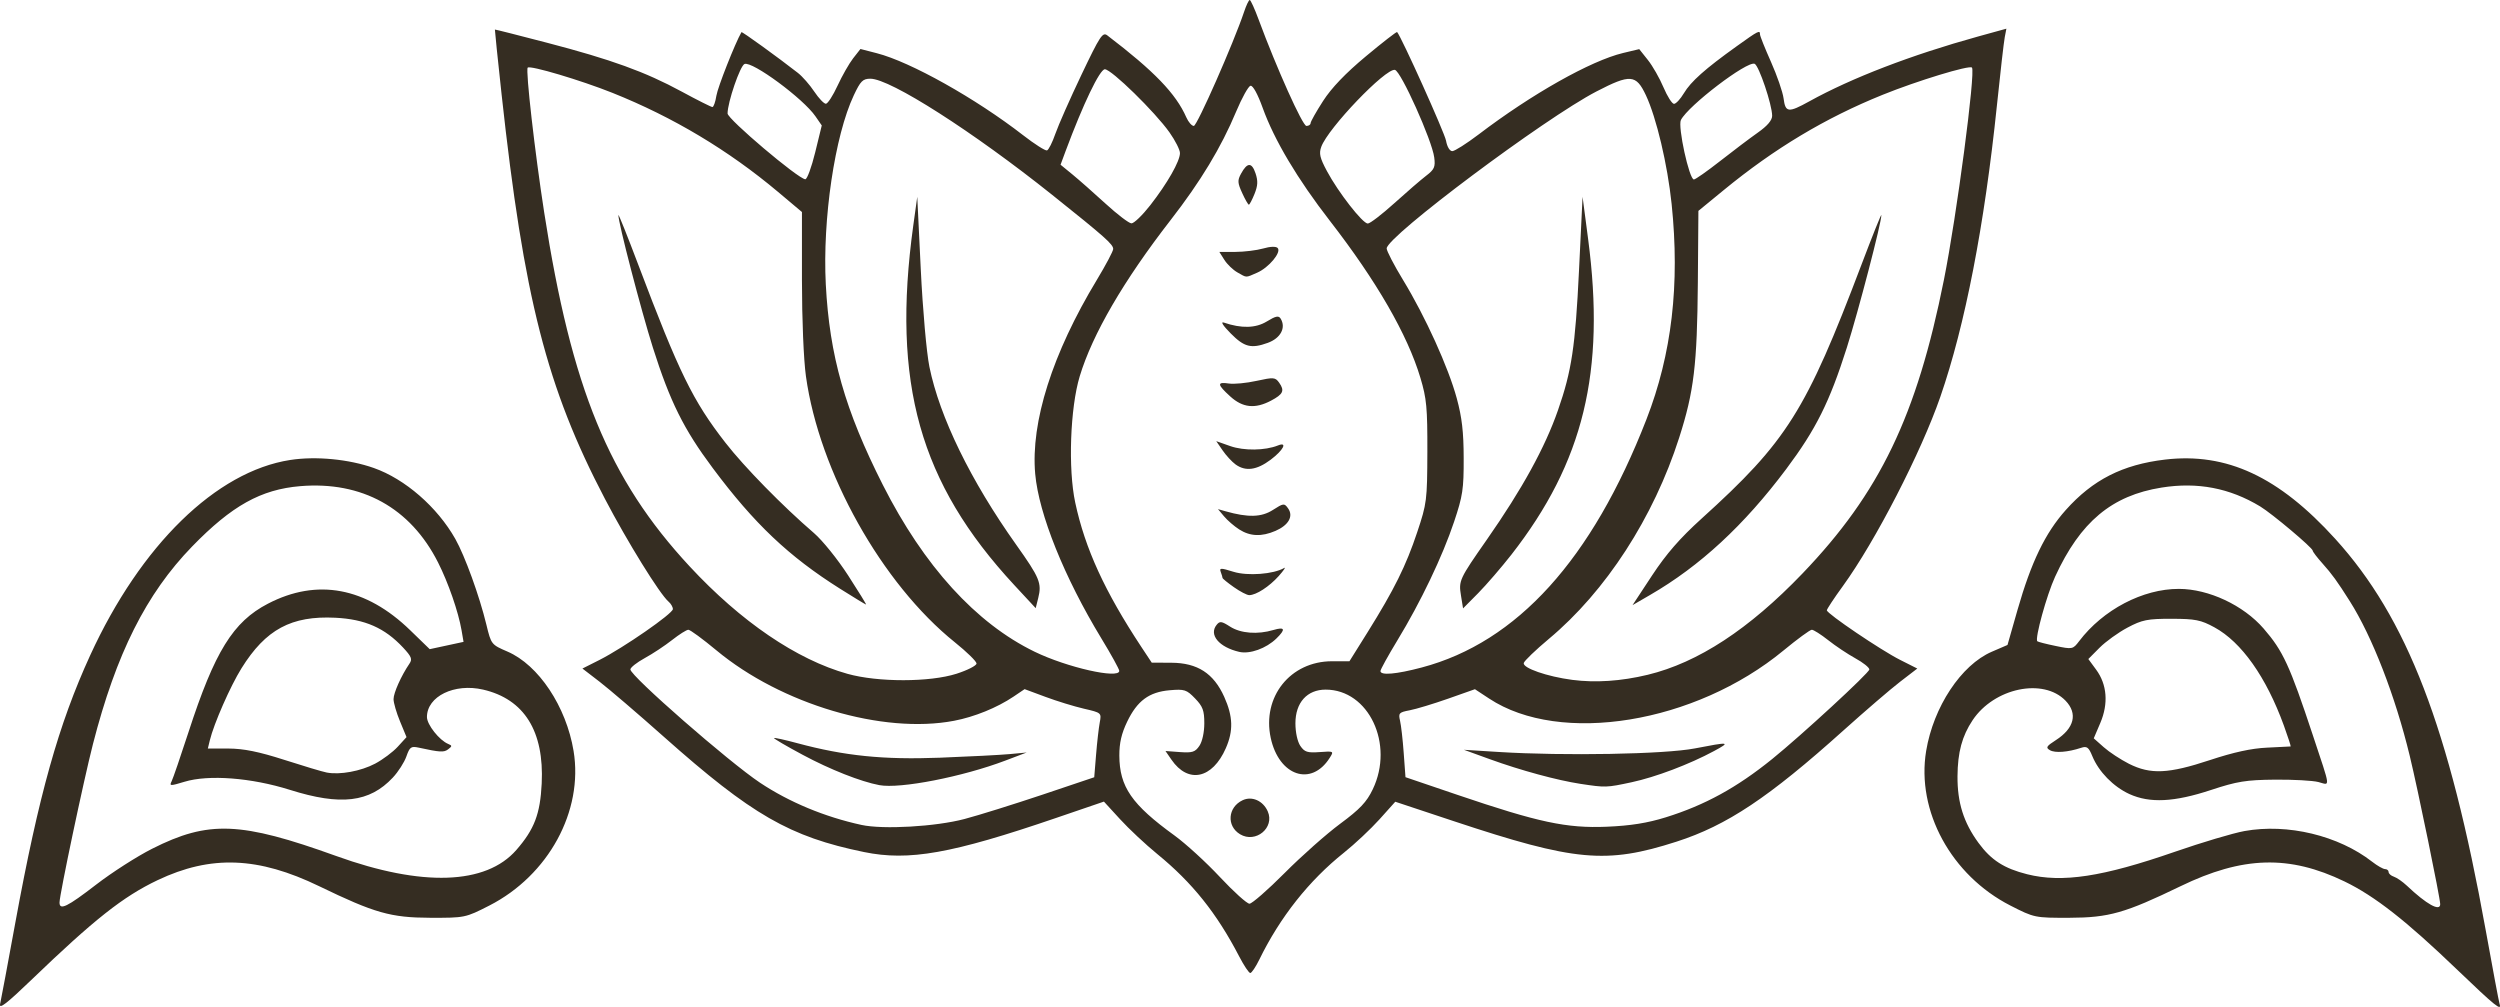 <svg width="72" height="29" viewBox="0 0 72 29" fill="none" xmlns="http://www.w3.org/2000/svg">
<path d="M0.003 28.918C0.03 28.8 0.229 27.733 0.446 26.549C1.115 22.901 1.686 20.862 2.597 18.874C4.053 15.698 6.226 13.577 8.36 13.247C9.1 13.133 10.044 13.224 10.765 13.478C11.666 13.795 12.594 14.603 13.113 15.521C13.389 16.01 13.808 17.164 14.007 17.987C14.146 18.56 14.15 18.565 14.614 18.765C15.51 19.15 16.308 20.348 16.519 21.628C16.805 23.358 15.796 25.209 14.093 26.08C13.403 26.432 13.388 26.435 12.387 26.432C11.253 26.428 10.789 26.296 9.195 25.524C7.437 24.672 6.073 24.62 4.54 25.348C3.546 25.821 2.716 26.477 0.9 28.224C0.2 28.898 -0.032 29.078 0.003 28.918ZM2.765 25.48C3.221 25.128 3.948 24.662 4.381 24.444C6.006 23.623 6.929 23.66 9.689 24.655C12.158 25.546 13.996 25.483 14.871 24.479C15.39 23.883 15.558 23.443 15.601 22.565C15.675 21.059 15.099 20.136 13.915 19.861C13.088 19.669 12.296 20.055 12.296 20.651C12.296 20.869 12.654 21.322 12.909 21.426C13.024 21.473 13.024 21.491 12.908 21.579C12.785 21.673 12.679 21.667 12.053 21.531C11.839 21.485 11.799 21.514 11.704 21.785C11.645 21.954 11.469 22.229 11.312 22.396C10.642 23.111 9.812 23.209 8.35 22.748C7.238 22.398 6.009 22.303 5.312 22.515C4.903 22.64 4.873 22.639 4.942 22.503C4.983 22.421 5.202 21.783 5.429 21.085C6.183 18.764 6.712 17.908 7.715 17.387C9.132 16.65 10.537 16.912 11.814 18.151L12.376 18.696L13.35 18.486L13.293 18.153C13.202 17.622 12.909 16.776 12.614 16.195C11.82 14.626 10.424 13.854 8.649 14.001C7.516 14.095 6.672 14.566 5.533 15.739C4.21 17.102 3.345 18.826 2.676 21.433C2.409 22.474 1.714 25.769 1.714 25.993C1.714 26.227 1.936 26.119 2.765 25.48ZM10.806 21.992C11.024 21.876 11.316 21.658 11.455 21.506L11.708 21.229L11.521 20.777C11.418 20.529 11.334 20.24 11.334 20.135C11.334 19.955 11.555 19.462 11.791 19.115C11.881 18.984 11.852 18.911 11.608 18.649C11.079 18.083 10.512 17.834 9.66 17.791C8.392 17.728 7.653 18.125 6.954 19.248C6.634 19.761 6.158 20.845 6.043 21.321L5.986 21.557L6.583 21.558C7.017 21.56 7.453 21.648 8.185 21.883C8.738 22.061 9.289 22.226 9.41 22.249C9.787 22.322 10.394 22.21 10.806 21.992ZM70.759 27.92C69.293 26.512 68.393 25.808 67.524 25.387C65.931 24.617 64.588 24.656 62.797 25.524C61.202 26.296 60.739 26.428 59.605 26.432C58.603 26.435 58.589 26.432 57.899 26.08C56.196 25.209 55.187 23.358 55.473 21.628C55.683 20.359 56.482 19.15 57.364 18.77L57.816 18.575L58.105 17.563C58.499 16.187 58.902 15.352 59.493 14.69C60.272 13.817 61.13 13.381 62.353 13.236C64.126 13.027 65.629 13.727 67.254 15.518C69.325 17.8 70.533 20.942 71.59 26.798C71.788 27.895 71.966 28.844 71.986 28.907C72.059 29.138 71.87 28.985 70.759 27.92ZM70.278 26.04C70.278 25.867 69.636 22.739 69.4 21.766C68.982 20.04 68.321 18.336 67.673 17.312C67.312 16.741 67.159 16.531 66.892 16.233C66.735 16.058 66.606 15.89 66.606 15.858C66.605 15.777 65.432 14.79 65.093 14.585C64.213 14.054 63.288 13.877 62.254 14.042C60.819 14.271 59.912 15.03 59.187 16.609C58.946 17.133 58.599 18.391 58.674 18.468C58.691 18.486 58.928 18.547 59.2 18.603C59.685 18.704 59.7 18.701 59.878 18.467C60.568 17.558 61.714 16.957 62.754 16.96C63.609 16.962 64.609 17.43 65.192 18.102C65.752 18.748 65.943 19.162 66.61 21.175C67.135 22.758 67.117 22.614 66.771 22.523C66.608 22.48 66.041 22.449 65.512 22.454C64.688 22.462 64.426 22.504 63.682 22.75C62.618 23.102 61.914 23.137 61.325 22.868C60.864 22.656 60.443 22.226 60.259 21.777C60.154 21.52 60.103 21.482 59.937 21.537C59.558 21.663 59.186 21.692 59.039 21.606C58.91 21.532 58.934 21.492 59.207 21.317C59.74 20.975 59.845 20.551 59.488 20.18C58.846 19.515 57.431 19.812 56.811 20.742C56.507 21.198 56.381 21.666 56.376 22.355C56.371 23.116 56.551 23.687 56.98 24.274C57.344 24.771 57.719 25.012 58.385 25.179C59.393 25.431 60.555 25.254 62.637 24.531C63.413 24.262 64.315 23.993 64.642 23.934C65.883 23.71 67.35 24.063 68.319 24.819C68.468 24.935 68.635 25.03 68.691 25.03C68.746 25.03 68.792 25.068 68.792 25.114C68.792 25.161 68.861 25.222 68.945 25.249C69.029 25.277 69.196 25.393 69.316 25.506C69.887 26.046 70.278 26.263 70.278 26.04ZM63.647 21.89C64.327 21.665 64.843 21.552 65.293 21.532C65.654 21.516 65.959 21.5 65.971 21.498C65.982 21.495 65.894 21.224 65.775 20.895C65.268 19.5 64.556 18.492 63.775 18.067C63.384 17.854 63.224 17.822 62.539 17.821C61.847 17.82 61.693 17.851 61.27 18.076C61.006 18.216 60.644 18.477 60.467 18.655L60.144 18.98L60.368 19.285C60.684 19.714 60.727 20.262 60.489 20.821L60.3 21.264L60.589 21.52C60.747 21.661 61.074 21.875 61.314 21.997C61.937 22.31 62.451 22.286 63.647 21.89ZM35.689 27.546C35.042 26.3 34.337 25.419 33.328 24.595C32.992 24.32 32.508 23.868 32.255 23.59L31.793 23.086L30.418 23.556C27.411 24.585 26.177 24.805 24.884 24.539C22.744 24.099 21.652 23.471 19.117 21.218C18.372 20.555 17.539 19.843 17.268 19.634L16.774 19.254L17.268 19.005C17.958 18.655 19.379 17.671 19.379 17.542C19.379 17.483 19.323 17.385 19.253 17.326C18.999 17.107 18.072 15.61 17.422 14.367C15.747 11.169 15.086 8.581 14.446 2.72C14.335 1.698 14.248 0.857 14.253 0.851C14.259 0.846 14.932 1.016 15.75 1.23C17.608 1.715 18.584 2.069 19.633 2.638C20.084 2.883 20.483 3.083 20.517 3.083C20.552 3.083 20.604 2.936 20.632 2.756C20.67 2.514 21.17 1.246 21.354 0.926C21.368 0.901 22.406 1.652 22.981 2.101C23.11 2.202 23.322 2.444 23.452 2.639C23.582 2.833 23.732 2.991 23.786 2.988C23.84 2.986 23.991 2.751 24.122 2.467C24.253 2.182 24.455 1.829 24.57 1.68L24.781 1.411L25.25 1.532C26.221 1.781 28.101 2.835 29.468 3.896C29.798 4.152 30.107 4.348 30.154 4.332C30.201 4.316 30.309 4.1 30.395 3.852C30.481 3.604 30.819 2.839 31.146 2.153C31.679 1.034 31.756 0.917 31.89 1.019C33.241 2.049 33.866 2.697 34.166 3.38C34.226 3.516 34.323 3.627 34.382 3.627C34.476 3.627 35.528 1.24 35.83 0.34C35.892 0.153 35.965 0 35.992 0C36.019 0 36.135 0.255 36.25 0.567C36.766 1.962 37.514 3.627 37.625 3.627C37.691 3.627 37.745 3.591 37.745 3.547C37.745 3.503 37.907 3.215 38.105 2.908C38.347 2.532 38.751 2.11 39.338 1.621C39.818 1.221 40.222 0.907 40.237 0.923C40.361 1.062 41.604 3.821 41.646 4.053C41.677 4.228 41.753 4.353 41.826 4.353C41.895 4.353 42.235 4.137 42.582 3.874C44.114 2.708 45.815 1.749 46.746 1.526L47.21 1.415L47.459 1.728C47.596 1.9 47.798 2.254 47.908 2.515C48.019 2.776 48.154 2.99 48.211 2.991C48.267 2.992 48.395 2.854 48.496 2.685C48.697 2.348 49.105 1.985 50.015 1.333C50.646 0.881 50.688 0.859 50.688 0.991C50.688 1.037 50.831 1.394 51.005 1.784C51.179 2.175 51.342 2.647 51.367 2.834C51.42 3.244 51.502 3.254 52.108 2.919C53.327 2.244 55.05 1.582 56.969 1.051L57.784 0.826L57.737 1.07C57.711 1.205 57.609 2.09 57.511 3.038C57.152 6.498 56.594 9.369 55.882 11.427C55.326 13.033 54.011 15.587 53.075 16.878C52.82 17.228 52.613 17.543 52.613 17.577C52.613 17.672 54.17 18.726 54.724 19.005L55.218 19.254L54.724 19.634C54.453 19.842 53.719 20.473 53.093 21.035C50.94 22.97 49.734 23.773 48.283 24.24C46.259 24.891 45.357 24.808 41.873 23.651L40.184 23.09L39.73 23.596C39.48 23.874 39.02 24.306 38.707 24.556C37.699 25.36 36.865 26.414 36.268 27.637C36.164 27.849 36.047 28.023 36.008 28.023C35.969 28.023 35.825 27.808 35.689 27.546ZM36.997 25.143C37.48 24.657 38.2 24.019 38.595 23.726C39.167 23.303 39.36 23.099 39.535 22.733C40.161 21.431 39.42 19.861 38.179 19.861C37.644 19.861 37.308 20.235 37.308 20.831C37.308 21.09 37.366 21.358 37.449 21.481C37.57 21.659 37.653 21.686 38.006 21.66C38.414 21.63 38.419 21.632 38.295 21.827C37.766 22.663 36.834 22.348 36.597 21.253C36.342 20.07 37.162 19.044 38.362 19.044H38.864L39.388 18.206C40.154 16.979 40.494 16.293 40.816 15.326C41.093 14.496 41.103 14.413 41.108 13.014C41.111 11.742 41.087 11.479 40.908 10.883C40.537 9.64 39.645 8.094 38.302 6.362C37.369 5.159 36.698 4.032 36.365 3.106C36.222 2.709 36.083 2.456 36.015 2.47C35.953 2.483 35.767 2.818 35.601 3.214C35.17 4.245 34.577 5.227 33.716 6.335C32.361 8.081 31.463 9.624 31.096 10.837C30.821 11.748 30.758 13.503 30.967 14.476C31.25 15.799 31.818 17.037 32.872 18.634L33.17 19.084L33.737 19.087C34.488 19.091 34.953 19.392 35.258 20.07C35.511 20.633 35.524 21.047 35.304 21.548C34.917 22.431 34.219 22.579 33.738 21.879L33.566 21.629L33.983 21.66C34.339 21.686 34.422 21.659 34.542 21.481C34.626 21.358 34.684 21.09 34.684 20.831C34.684 20.461 34.641 20.346 34.418 20.115C34.174 19.862 34.113 19.842 33.688 19.879C33.093 19.93 32.751 20.183 32.462 20.786C32.299 21.125 32.236 21.397 32.237 21.76C32.241 22.66 32.592 23.169 33.828 24.064C34.15 24.298 34.738 24.835 35.133 25.258C35.529 25.681 35.912 26.027 35.985 26.027C36.057 26.027 36.513 25.629 36.997 25.143ZM35.713 24.026C35.319 23.788 35.36 23.248 35.787 23.047C36.056 22.919 36.377 23.062 36.511 23.367C36.719 23.839 36.163 24.297 35.713 24.026ZM35.69 18.774C35.108 18.639 34.809 18.282 35.038 17.997C35.129 17.882 35.181 17.889 35.427 18.047C35.732 18.242 36.217 18.28 36.674 18.144C37.008 18.045 37.034 18.122 36.76 18.389C36.467 18.675 35.994 18.845 35.69 18.774ZM35.535 16.91C35.356 16.784 35.209 16.664 35.209 16.645C35.209 16.626 35.186 16.549 35.158 16.474C35.113 16.353 35.155 16.352 35.526 16.468C35.931 16.594 36.679 16.538 36.985 16.357C37.042 16.323 36.971 16.428 36.827 16.59C36.554 16.895 36.176 17.14 35.977 17.14C35.913 17.14 35.715 17.037 35.535 16.91ZM35.69 15.248C35.545 15.156 35.349 14.986 35.253 14.871L35.078 14.663L35.296 14.725C35.945 14.909 36.329 14.898 36.657 14.688C36.968 14.489 36.988 14.487 37.098 14.643C37.257 14.868 37.112 15.125 36.735 15.289C36.334 15.462 36.004 15.449 35.69 15.248ZM35.583 13.375C35.479 13.299 35.311 13.117 35.211 12.971L35.028 12.705L35.433 12.848C35.824 12.986 36.435 12.978 36.805 12.829C37.09 12.715 36.962 12.964 36.595 13.24C36.194 13.541 35.871 13.584 35.583 13.375ZM35.431 11.417C35.051 11.072 35.043 10.993 35.389 11.045C35.537 11.068 35.897 11.034 36.189 10.969C36.681 10.861 36.729 10.865 36.84 11.022C37.003 11.253 36.957 11.353 36.603 11.54C36.145 11.781 35.79 11.744 35.431 11.417ZM35.446 9.604C35.22 9.376 35.144 9.255 35.249 9.291C35.755 9.464 36.166 9.453 36.486 9.257C36.743 9.1 36.825 9.083 36.883 9.177C37.043 9.439 36.882 9.741 36.51 9.875C36.034 10.047 35.835 9.997 35.446 9.604ZM35.637 7.845C35.511 7.774 35.343 7.612 35.263 7.486L35.117 7.255L35.578 7.255C35.832 7.254 36.192 7.21 36.378 7.157C36.581 7.098 36.748 7.092 36.796 7.142C36.913 7.263 36.542 7.708 36.203 7.855C35.862 8.003 35.919 8.004 35.637 7.845ZM35.775 5.559C35.641 5.266 35.636 5.195 35.743 5C35.921 4.673 36.051 4.67 36.159 4.991C36.233 5.211 36.226 5.346 36.13 5.585C36.061 5.755 35.988 5.895 35.967 5.895C35.946 5.895 35.859 5.744 35.775 5.559ZM27.775 23.588C28.184 23.48 29.192 23.165 30.016 22.889L31.514 22.385L31.567 21.735C31.596 21.378 31.644 20.959 31.673 20.806C31.725 20.53 31.721 20.527 31.215 20.41C30.935 20.345 30.436 20.192 30.107 20.069L29.509 19.847L29.189 20.063C28.715 20.382 28.061 20.648 27.475 20.759C25.425 21.149 22.503 20.283 20.633 18.73C20.241 18.404 19.877 18.137 19.825 18.137C19.773 18.137 19.563 18.27 19.357 18.432C19.151 18.594 18.797 18.829 18.569 18.953C18.341 19.078 18.155 19.225 18.155 19.28C18.155 19.466 20.989 21.943 21.888 22.542C22.731 23.103 23.751 23.527 24.811 23.758C25.434 23.894 26.948 23.807 27.775 23.588ZM25.326 22.612C24.792 22.512 23.905 22.162 23.118 21.739C22.649 21.488 22.277 21.27 22.291 21.255C22.304 21.241 22.61 21.308 22.968 21.405C24.325 21.77 25.439 21.884 27.067 21.822C27.903 21.79 28.808 21.743 29.078 21.718L29.568 21.672L28.956 21.904C27.724 22.372 25.921 22.724 25.326 22.612ZM47.977 23.538C49.1 23.188 50.022 22.683 51.041 21.858C51.886 21.174 53.837 19.376 53.837 19.28C53.837 19.225 53.655 19.08 53.432 18.958C53.21 18.835 52.858 18.601 52.651 18.436C52.443 18.272 52.231 18.137 52.18 18.137C52.129 18.137 51.763 18.406 51.366 18.733C48.822 20.834 44.937 21.47 42.888 20.119L42.478 19.849L41.708 20.121C41.284 20.27 40.786 20.421 40.601 20.456C40.292 20.514 40.27 20.538 40.321 20.756C40.352 20.887 40.4 21.307 40.427 21.688L40.478 22.383L41.975 22.892C44.308 23.685 45.119 23.858 46.272 23.81C46.962 23.781 47.444 23.704 47.977 23.538ZM45.517 22.575C44.845 22.472 43.798 22.188 42.905 21.864L42.161 21.594L43.167 21.657C45.045 21.774 47.949 21.722 48.808 21.555C49.815 21.36 49.854 21.366 49.362 21.631C48.658 22.011 47.681 22.381 46.989 22.529C46.265 22.684 46.242 22.685 45.517 22.575ZM47.453 19.434C48.904 19.083 50.374 18.12 51.914 16.514C54.137 14.194 55.202 11.982 55.986 8.054C56.353 6.221 56.901 2.059 56.792 1.946C56.718 1.869 55.214 2.328 54.223 2.729C52.568 3.398 51.107 4.274 49.648 5.471L48.914 6.073L48.898 8.138C48.878 10.509 48.786 11.278 48.36 12.606C47.623 14.907 46.248 17.03 44.606 18.401C44.224 18.721 43.899 19.033 43.884 19.095C43.85 19.239 44.557 19.485 45.28 19.58C45.952 19.668 46.691 19.618 47.453 19.434ZM47.581 16.571C47.99 15.951 48.383 15.499 49.002 14.939C51.465 12.711 52.012 11.842 53.612 7.618C53.924 6.795 54.181 6.154 54.183 6.194C54.193 6.387 53.523 8.958 53.189 10.011C52.69 11.583 52.299 12.365 51.443 13.509C50.229 15.129 48.96 16.303 47.519 17.137L47.017 17.428L47.581 16.571ZM27.547 19.404C27.865 19.302 28.125 19.169 28.124 19.109C28.124 19.048 27.844 18.775 27.502 18.5C25.398 16.811 23.596 13.594 23.211 10.837C23.145 10.364 23.096 9.197 23.096 8.063L23.096 6.106L22.41 5.529C20.976 4.325 19.387 3.374 17.638 2.674C16.733 2.312 15.268 1.875 15.198 1.948C15.133 2.015 15.403 4.383 15.673 6.121C16.461 11.191 17.534 13.802 19.858 16.308C21.337 17.903 22.946 18.998 24.41 19.407C25.287 19.652 26.777 19.65 27.547 19.404ZM24.194 16.956C22.718 16.026 21.723 15.084 20.526 13.479C19.691 12.361 19.297 11.567 18.803 10.011C18.466 8.947 17.798 6.38 17.81 6.194C17.813 6.154 18.069 6.795 18.38 7.618C19.555 10.729 19.955 11.547 20.894 12.752C21.439 13.453 22.547 14.583 23.443 15.353C23.685 15.561 24.128 16.11 24.426 16.572C24.725 17.034 24.957 17.412 24.944 17.412C24.93 17.412 24.592 17.207 24.194 16.956ZM32.235 19.321C32.235 19.274 32.004 18.854 31.721 18.389C30.65 16.625 29.919 14.809 29.814 13.65C29.68 12.159 30.309 10.178 31.589 8.061C31.848 7.632 32.06 7.231 32.06 7.171C32.06 7.037 31.831 6.833 30.304 5.613C28.023 3.791 25.639 2.267 25.068 2.267C24.849 2.267 24.784 2.332 24.59 2.743C24.041 3.906 23.686 6.308 23.783 8.191C23.89 10.245 24.334 11.808 25.426 13.966C26.607 16.3 28.108 17.95 29.798 18.77C30.731 19.223 32.235 19.563 32.235 19.321ZM29.212 16.851C26.484 13.908 25.677 11.035 26.302 6.497L26.417 5.668L26.518 7.754C26.576 8.939 26.684 10.153 26.767 10.565C27.062 12.012 27.956 13.845 29.267 15.689C29.943 16.64 30.008 16.795 29.901 17.223L29.828 17.515L29.212 16.851ZM40.945 19.224C43.691 18.496 45.849 16.113 47.418 12.077C48.149 10.197 48.383 8.192 48.143 5.876C48.025 4.739 47.704 3.385 47.402 2.743C47.118 2.141 46.953 2.129 45.978 2.634C44.485 3.409 39.95 6.802 39.936 7.154C39.934 7.224 40.147 7.635 40.41 8.067C41.05 9.118 41.714 10.582 41.955 11.472C42.104 12.02 42.153 12.442 42.154 13.195C42.157 14.085 42.127 14.282 41.878 15.026C41.545 16.023 40.914 17.343 40.245 18.442C39.977 18.884 39.757 19.282 39.757 19.326C39.757 19.458 40.208 19.419 40.945 19.224ZM42.077 17.157C42.006 16.722 42.025 16.682 42.823 15.539C43.839 14.084 44.497 12.887 44.871 11.811C45.265 10.68 45.368 9.989 45.475 7.799L45.578 5.668L45.738 6.885C46.241 10.704 45.607 13.31 43.528 15.974C43.241 16.341 42.811 16.839 42.572 17.082L42.136 17.522L42.077 17.157ZM33.129 5.909C33.621 5.278 33.982 4.644 33.983 4.41C33.984 4.317 33.848 4.049 33.682 3.814C33.261 3.22 32.008 1.995 31.82 1.995C31.674 1.995 31.195 2.994 30.692 4.344L30.544 4.744L30.886 5.024C31.075 5.179 31.504 5.558 31.841 5.866C32.178 6.175 32.513 6.43 32.585 6.433C32.657 6.436 32.902 6.2 33.129 5.909ZM40.156 5.853C40.512 5.531 40.926 5.174 41.075 5.06C41.31 4.88 41.342 4.808 41.306 4.534C41.244 4.044 40.346 2.047 40.174 2.013C39.906 1.959 38.248 3.69 38.053 4.227C37.982 4.421 38.012 4.548 38.217 4.93C38.542 5.538 39.244 6.438 39.392 6.438C39.456 6.439 39.799 6.175 40.156 5.853ZM23.477 4.391L23.667 3.613L23.486 3.351C23.135 2.839 21.665 1.755 21.442 1.843C21.315 1.894 20.954 2.947 20.954 3.268C20.954 3.43 22.984 5.149 23.192 5.163C23.244 5.166 23.372 4.819 23.477 4.391ZM49.535 4.642C49.905 4.352 50.394 3.982 50.623 3.821C50.9 3.626 51.038 3.464 51.038 3.335C51.038 3.019 50.656 1.886 50.533 1.837C50.316 1.75 48.624 3.039 48.41 3.456C48.315 3.639 48.649 5.169 48.784 5.169C48.827 5.169 49.165 4.932 49.535 4.642Z" fill="#352D22"/>
</svg>
